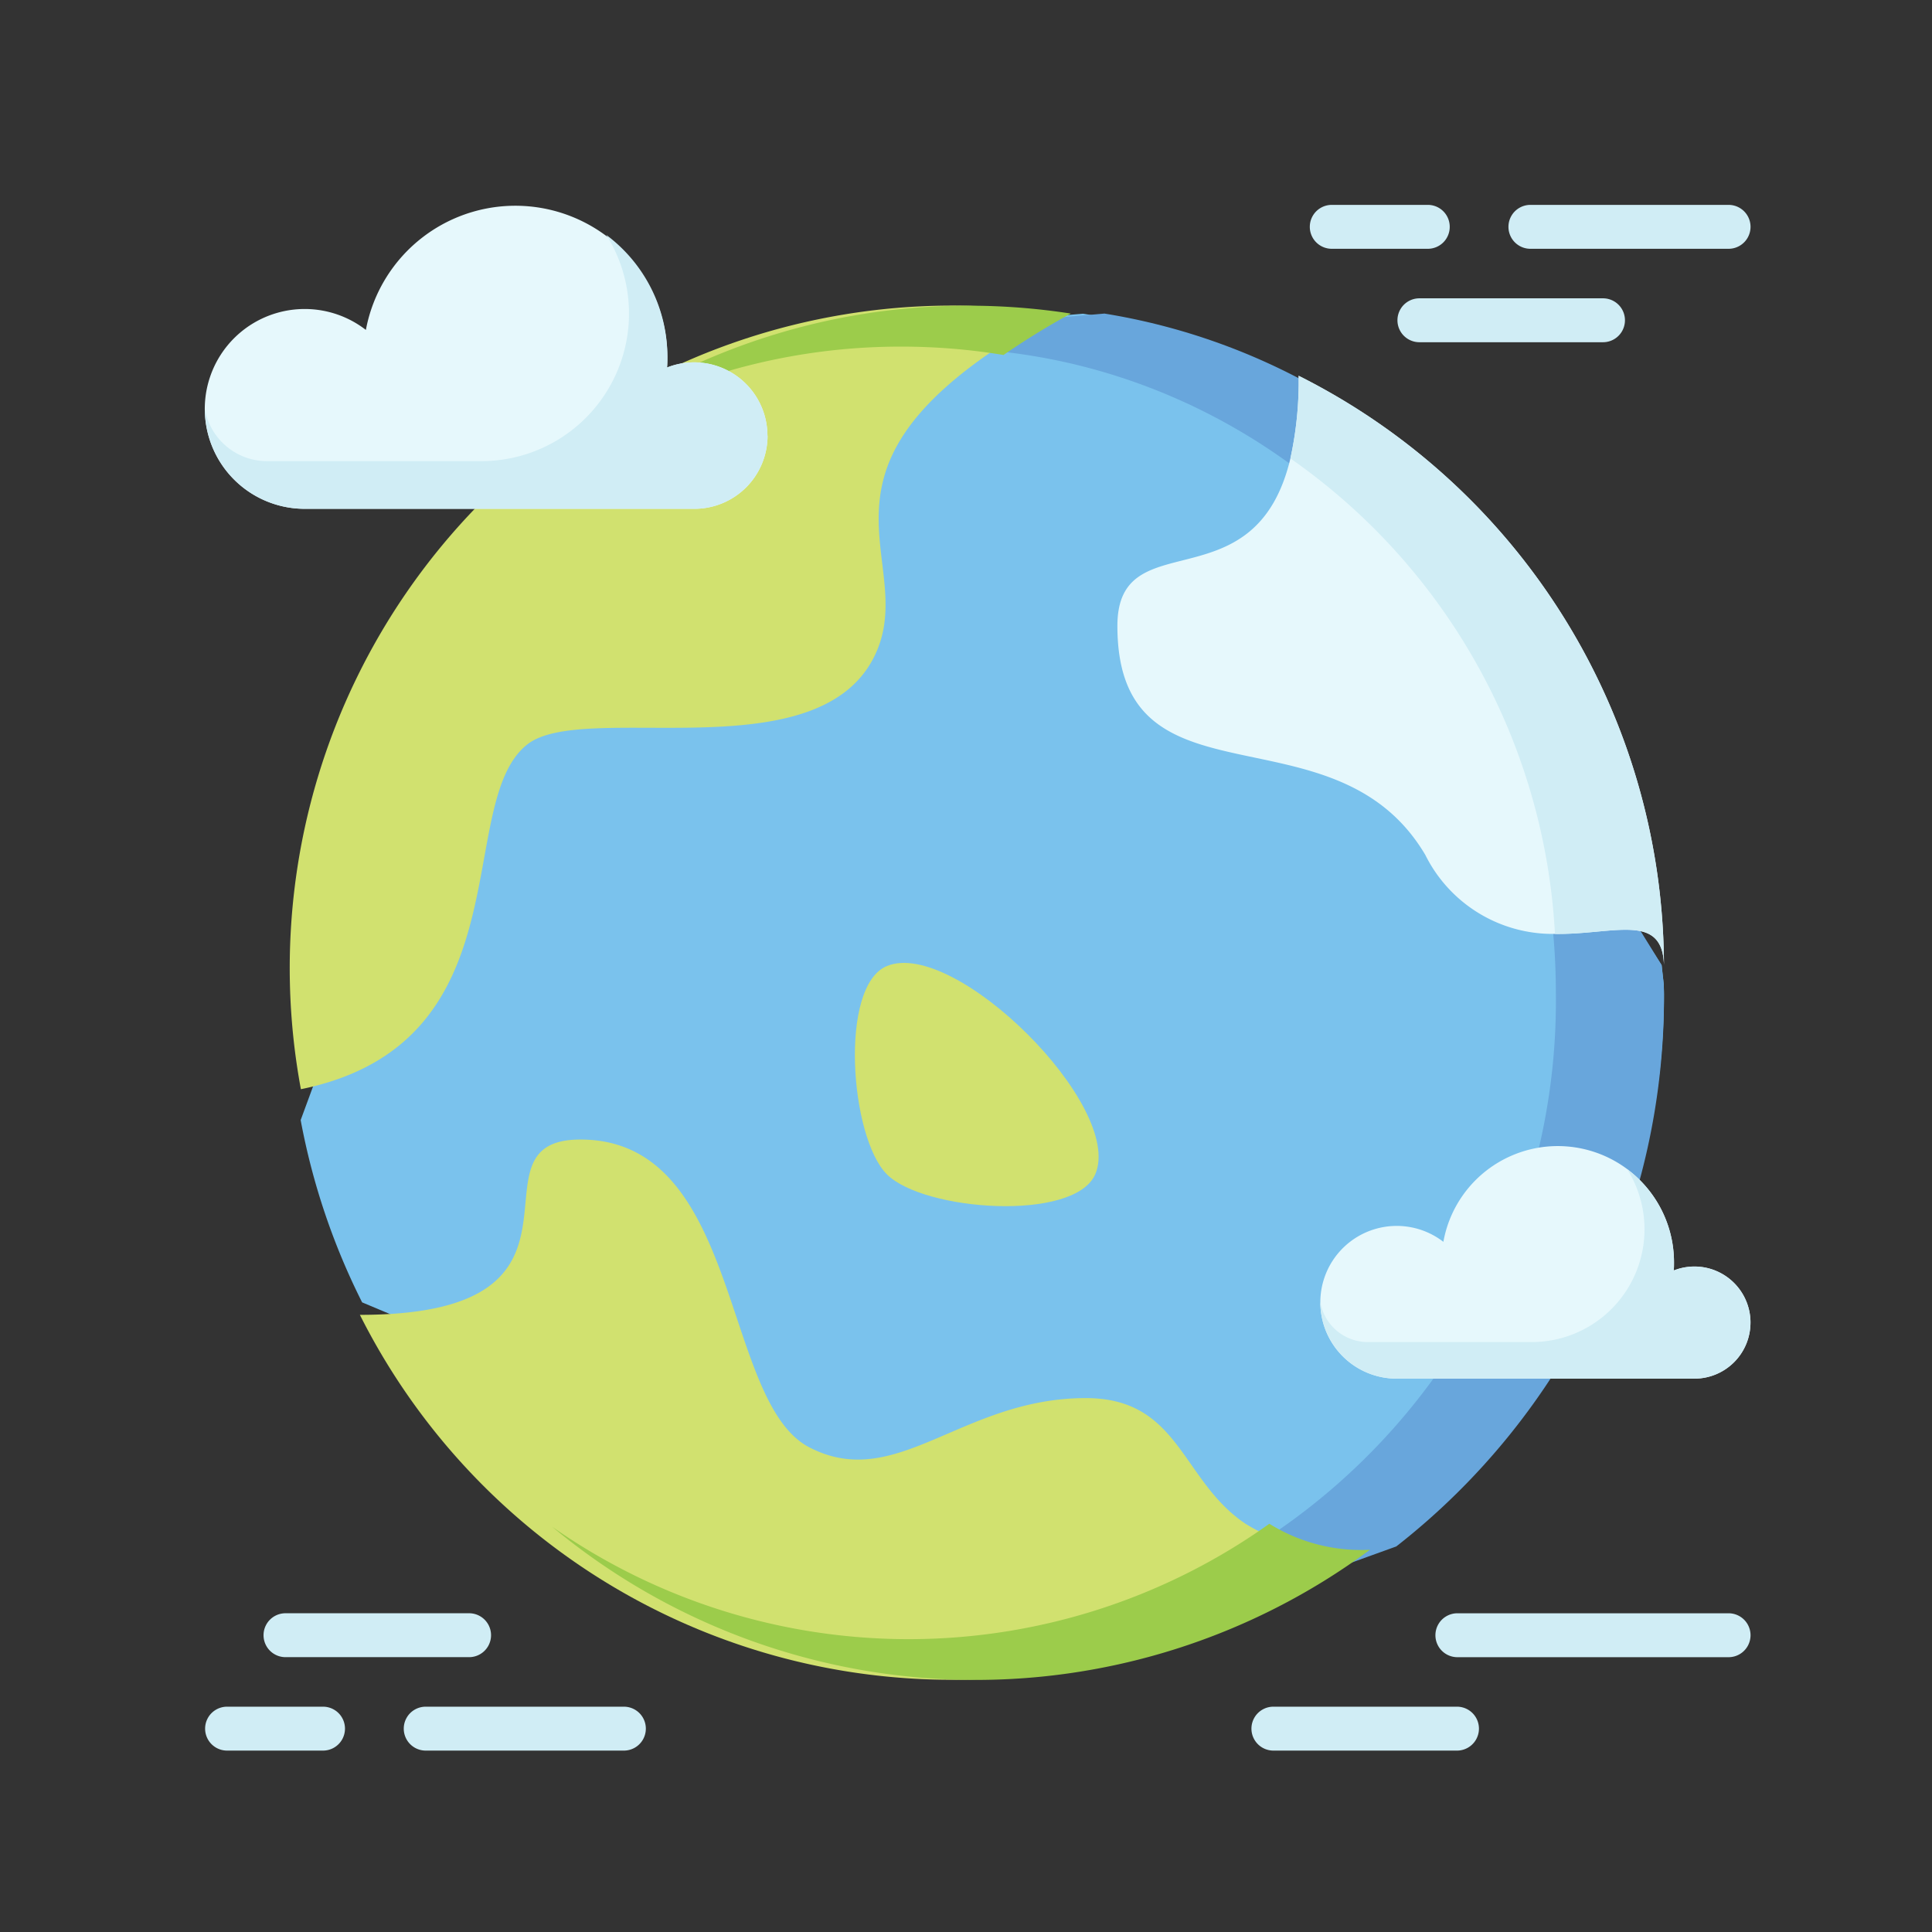 <svg id="Group_200" data-name="Group 200" xmlns="http://www.w3.org/2000/svg" width="66" height="66" viewBox="0 0 66 66">
  <rect x="0" y="0" width="66" height="66" fill="#333333" stroke="none"/>
  <rect id="Rectangle_55" data-name="Rectangle 55" width="66" height="66" fill="none"/>
  <g id="world-financial" transform="translate(6.999 6.999)">
    <path id="Path_313" data-name="Path 313" d="M79.414,60.452a23.485,23.485,0,0,1-9.5,18.886L61.659,82.21l-1.611-.676L34.941,71a23.342,23.342,0,0,1-2.1-6.227l5.4-14.665L53.371,38.4l.947-.733,5.249-.441a23.273,23.273,0,0,1,6.888,2.208L79.333,59.478l.074.654.006.22c0,.032,0,.066,0,.1Z" transform="translate(-29.569 -33.508)" fill="#7ac2ed"/>
    <path id="Path_314" data-name="Path 314" d="M256.064,60.452a23.789,23.789,0,0,1-9.145,18.886l-7.954,2.871-1.552-.676a21.982,21.982,0,0,0,14.958-21.081c0-12.182-9.5-22.057-21.217-22.057h-.171l.912-.733,5.055-.441a21.831,21.831,0,0,1,6.634,2.208l12.4,20.049.071.654.006.22C256.063,60.384,256.064,60.418,256.064,60.452Z" transform="translate(-206.219 -33.508)" fill="#68a6dc"/>
    <path id="Path_315" data-name="Path 315" d="M55.142,34.789a25.163,25.163,0,0,0-2.3,1.415c-6.3,4.4-2.256,7.275-3.883,10.375-2.03,3.867-9.89,1.425-11.81,2.925-2.562,2,0,10.2-7.739,11.782a22.633,22.633,0,0,1,25.735-26.5Z" transform="translate(-26.13 -31.076)" fill="#d1e16f"/>
    <g id="Group_197" data-name="Group 197" transform="translate(0.01)">
      <path id="Path_316" data-name="Path 316" d="M4.122,497H.844a.748.748,0,1,0,0,1.5H4.122a.748.748,0,1,0,0-1.5Z" transform="translate(-0.096 -445.696)" fill="#d0edf5"/>
      <path id="Path_317" data-name="Path 317" d="M75.627,497h-6.77a.748.748,0,1,0,0,1.5h6.77a.748.748,0,1,0,0-1.5Z" transform="translate(-61.323 -445.696)" fill="#d0edf5"/>
      <path id="Path_318" data-name="Path 318" d="M20.847,466.5h6.272a.748.748,0,1,0,0-1.5H20.847a.748.748,0,1,0,0,1.5Z" transform="translate(-18.103 -416.888)" fill="#d0edf5"/>
      <path id="Path_319" data-name="Path 319" d="M351.706,497h-6.272a.748.748,0,1,0,0,1.5h6.272a.748.748,0,1,0,0-1.5Z" transform="translate(-308.942 -445.696)" fill="#d0edf5"/>
      <path id="Path_320" data-name="Path 320" d="M414.143,465h-9.265a.748.748,0,1,0,0,1.5h9.265a.748.748,0,1,0,0-1.5Z" transform="translate(-362.101 -416.887)" fill="#d0edf5"/>
      <g id="Group_196" data-name="Group 196" transform="translate(37.738)">
        <path id="Path_321" data-name="Path 321" d="M365.9.748A.748.748,0,0,0,365.148,0H361.87a.748.748,0,1,0,0,1.5h3.278A.748.748,0,0,0,365.9.748Z" transform="translate(-361.122)" fill="#d0edf5"/>
        <path id="Path_322" data-name="Path 322" d="M436.654,0h-6.77a.748.748,0,1,0,0,1.5h6.77a.748.748,0,1,0,0-1.5Z" transform="translate(-422.35)" fill="#d0edf5"/>
        <path id="Path_323" data-name="Path 323" d="M398.148,32h-6.272a.748.748,0,1,0,0,1.5h6.272a.748.748,0,1,0,0-1.5Z" transform="translate(-388.134 -28.808)" fill="#d0edf5"/>
      </g>
    </g>
    <path id="Path_324" data-name="Path 324" d="M222.181,256.743c-.712,1.63-5.859,1.258-7.117,0s-1.644-6.435,0-7.115C217.389,248.664,223.188,254.437,222.181,256.743Z" transform="translate(-191.766 -223.625)" fill="#d1e16f"/>
    <path id="Path_325" data-name="Path 325" d="M86.756,316.822A22.628,22.628,0,0,1,53.07,308.8c8.91,0,3.4-5.989,7.534-5.989,5.52,0,4.808,8.96,7.823,10.517,2.979,1.539,5.2-1.684,9.439-1.684,3.217,0,3.252,2.8,5.446,4.285A5.927,5.927,0,0,0,86.756,316.822Z" transform="translate(-47.775 -270.882)" fill="#d1e16f"/>
    <path id="Path_326" data-name="Path 326" d="M313.887,78.626c-.057-1.8-1.724-1.026-3.723-1.055a4.864,4.864,0,0,1-4.43-2.7c-3.1-5.24-10.518-1.351-10.518-7.822,0-3.6,4.7-.649,5.91-5.719a12.22,12.22,0,0,0,.282-2.824A22.607,22.607,0,0,1,313.887,78.626Z" transform="translate(-264.043 -52.666)" fill="#e6f8fc"/>
    <path id="Path_327" data-name="Path 327" d="M122.745,35.92a21.124,21.124,0,0,0-12.185,3.845,22.521,22.521,0,0,1,14.48-5.243,22.768,22.768,0,0,1,3.5.269,25.167,25.167,0,0,0-2.3,1.415A21.326,21.326,0,0,0,122.745,35.92Z" transform="translate(-98.957 -31.078)" fill="#9ccc4b"/>
    <path id="Path_328" data-name="Path 328" d="M135.165,434.3a5.927,5.927,0,0,0,3.444.892,22.62,22.62,0,0,1-27.939-.787,21.229,21.229,0,0,0,24.5-.1Z" transform="translate(-98.808 -389.249)" fill="#9ccc4b"/>
    <path id="Path_329" data-name="Path 329" d="M367.218,78.626c-.057-1.8-1.724-1.026-3.723-1.055a21.192,21.192,0,0,0-9.039-16.244,12.222,12.222,0,0,0,.282-2.825A22.607,22.607,0,0,1,367.218,78.626Z" transform="translate(-317.374 -52.666)" fill="#d0edf5"/>
    <g id="Group_198" data-name="Group 198" transform="translate(0 0)">
      <path id="Path_330" data-name="Path 330" d="M19.222,7.883a2.5,2.5,0,0,1-2.5,2.5H3.413A3.413,3.413,0,1,1,5.5,4.272,5.194,5.194,0,0,1,15.8,5.193c0,.122,0,.243-.012.363a2.506,2.506,0,0,1,3.43,2.327Z" transform="translate(0 0)" fill="#e6f8fc"/>
      <path id="Path_331" data-name="Path 331" d="M19.222,17.156a2.5,2.5,0,0,1-2.5,2.5H3.413A3.413,3.413,0,0,1,0,16.246a2.155,2.155,0,0,0,2.095,1.781H9.5A5.042,5.042,0,0,0,13.714,10.3,5.188,5.188,0,0,1,15.8,14.466c0,.122,0,.243-.012.363a2.506,2.506,0,0,1,3.43,2.327Z" transform="translate(0 -9.273)" fill="#d0edf5"/>
    </g>
    <g id="Group_199" data-name="Group 199" transform="translate(38.106 32.156)">
      <path id="Path_332" data-name="Path 332" d="M379.414,315.984A1.914,1.914,0,0,1,377.5,317.9H367.329a2.609,2.609,0,1,1,1.594-4.674,3.97,3.97,0,0,1,7.878.7c0,.093,0,.186-.009.278a1.915,1.915,0,0,1,2.622,1.779Z" transform="translate(-364.72 -309.958)" fill="#e6f8fc"/>
      <path id="Path_333" data-name="Path 333" d="M379.414,323.072a1.914,1.914,0,0,1-1.914,1.914H367.329a2.609,2.609,0,0,1-2.609-2.609,1.647,1.647,0,0,0,1.6,1.361h5.659a3.854,3.854,0,0,0,3.223-5.906,3.966,3.966,0,0,1,1.6,3.184c0,.093,0,.186-.009.278a1.915,1.915,0,0,1,2.622,1.779Z" transform="translate(-364.72 -317.046)" fill="#d0edf5"/>
    </g>
  </g>
</svg>
